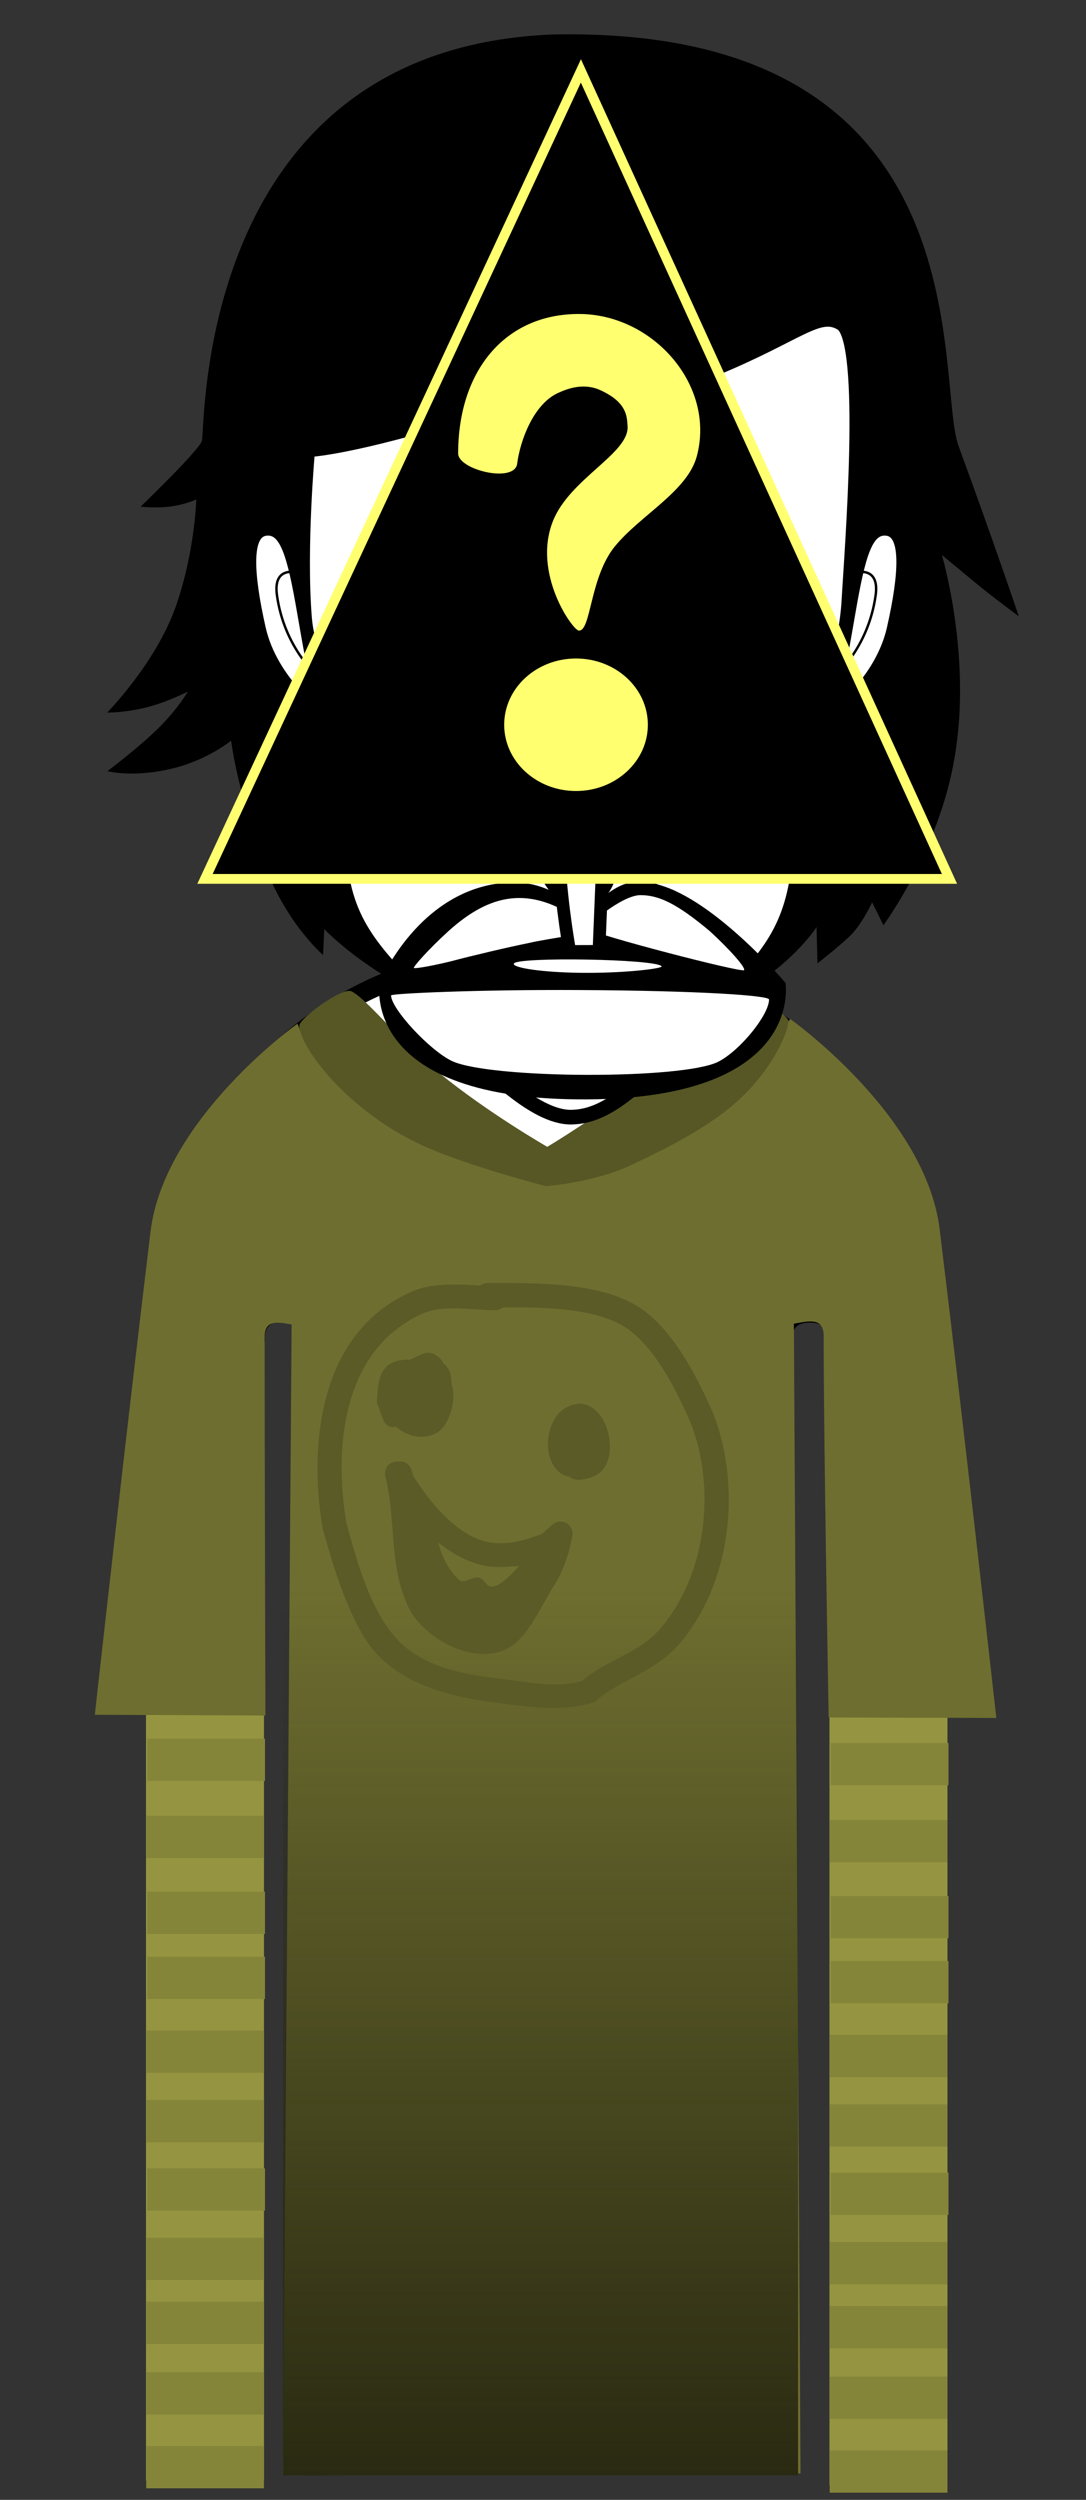 <svg viewBox="0,0,111.226,256.027" height="256.027" width="111.226" xmlns:xlink="http://www.w3.org/1999/xlink" xmlns="http://www.w3.org/2000/svg" version="1.1"><rect x="0" y="0" width="111.226" height="256.027" fill="#333333" stroke="none"/><defs><linearGradient id="color-1" gradientUnits="userSpaceOnUse" y2="305.5" x2="239.75" y1="214.5" x1="239.75"><stop stop-opacity="0" stop-color="#2a2a12" offset="0"></stop><stop stop-color="#2a2a12" offset="1"></stop></linearGradient></defs><g transform="translate(-184.387,-51.987)"><g style="mix-blend-mode: normal" stroke-dashoffset="0" stroke-dasharray="" stroke-miterlimit="10" stroke-linejoin="miter" fill-rule="nonzero" data-paper-data="{&quot;isPaintingLayer&quot;:true}"><path stroke-linecap="butt" stroke-width="2" stroke="none" fill="#000000" fill-opacity="0.01" d="M184.387,308.013v-256.027h111.226v256.027z"></path><g stroke-linecap="butt" stroke-width="0" stroke="none"><path fill="#959541" d="M269.34,306.475v-80.375h12.083v80.375z"></path><path fill="#85853a" d="M269.472,234.833v-4.333h12.056v4.333z"></path><path fill="#85853a" d="M269.361,242.722v-4.333h12.056v4.333z"></path><path fill="#85853a" d="M269.472,250.5v-4.333h12.056v4.333z"></path><path fill="#85853a" d="M269.472,257.167v-4.333h12.056v4.333z"></path><path fill="#85853a" d="M269.361,264.722v-4.333h12.056v4.333z"></path><path fill="#85853a" d="M269.361,271.833v-4.333h12.056v4.333z"></path><path fill="#85853a" d="M269.472,278.833v-4.333h12.056v4.333z"></path><path fill="#85853a" d="M269.361,285.944v-4.333h12.056v4.333z"></path><path fill="#85853a" d="M269.361,292.5v-4.333h12.056v4.333z"></path><path fill="#85853a" d="M269.361,299.722v-4.333h12.056v4.333z"></path><path fill="#85853a" d="M269.361,307.278v-4.333h12.056v4.333z"></path></g><g stroke-linecap="butt" stroke-width="0" stroke="none"><path fill="#959541" d="M199.34,306.031v-80.375h12.083v80.375z"></path><path fill="#85853a" d="M199.472,234.389v-4.333h12.056v4.333z"></path><path fill="#85853a" d="M199.361,242.278v-4.333h12.056v4.333z"></path><path fill="#85853a" d="M199.472,250.056v-4.333h12.056v4.333z"></path><path fill="#85853a" d="M199.472,256.722v-4.333h12.056v4.333z"></path><path fill="#85853a" d="M199.361,264.278v-4.333h12.056v4.333z"></path><path fill="#85853a" d="M199.361,271.389v-4.333h12.056v4.333z"></path><path fill="#85853a" d="M199.472,278.389v-4.333h12.056v4.333z"></path><path fill="#85853a" d="M199.361,285.5v-4.333h12.056v4.333z"></path><path fill="#85853a" d="M199.361,292.056v-4.333h12.056v4.333z"></path><path fill="#85853a" d="M199.361,299.278v-4.333h12.056v4.333z"></path><path fill="#85853a" d="M199.361,306.833v-4.333h12.056v4.333z"></path></g><path stroke-linecap="butt" stroke-width="2" stroke="#000000" fill="#ffffff" d="M199.364,225.725c0,0 1.031,-15.717 0.873,-39.345c-0.055,-8.153 8.187,-36.761 40.202,-36.921c31.602,-0.158 39.857,29.487 39.849,36.897c-0.077,46.243 1.321,39.542 1.321,39.542l-10.052,0.207l-1.27,-36.51c0,0 0.075,-3.099 -2.816,-3.154c-3.434,-0.065 -2.945,3.116 -2.945,3.116l0.205,114.87l-48.214,0.072l-0.305,-115.233c0,0 0.279,-2.919 -2.886,-2.934c-3.111,-0.015 -2.816,2.909 -2.816,2.909l-3.647,36.622z"></path><g stroke-linecap="butt" stroke-width="0" stroke="none"><g fill="#6e6e30"><path d="M213.375,305.31l1.107,-148.214c0,0 10.439,12.512 25.893,12.614c21.206,0.141 25.143,-12.9 25.143,-12.9l0.857,148.5z"></path><path d="M194.098,227.609c0,0 3.161,-28.52 5.707,-49.489c1.405,-11.573 15.05,-21.292 15.05,-21.292l3.175,7.724c0,0 -1.154,17.136 -1.154,21.615c0,3.832 -5.385,-0.864 -5.385,2.769c0,11.385 0.077,38.75 0.077,38.75z"></path><path data-paper-data="{&quot;index&quot;:null}" d="M269.259,227.886c0,0 -0.513,-27.549 -0.513,-39.062c0,-3.674 -5.475,1.075 -5.475,-2.8c0,-4.53 -2.459,-24.145 -2.459,-24.145l4.513,-5.525c0,0 13.873,9.828 15.301,21.533c2.588,21.206 5.802,50.048 5.802,50.048z"></path></g><path fill="url(#color-1)" d="M213.375,305.5v-91h52.75v91z"></path></g><path stroke-linecap="butt" stroke-width="0.5" stroke="none" fill="#5b5b28" d="M235.906,185.889c-0.364,0.289 -0.835,0.289 -0.835,0.289c-2.24,0 -5.28,-0.598 -7.367,0.328c-8.209,3.646 -9.148,13.578 -7.841,21.44c1.091,4.021 2.61,9.65 5.765,12.488c2.836,2.55 6.882,3.114 10.444,3.538c2.471,0.295 5.517,0.942 7.948,0.157c2.382,-2.107 5.795,-2.79 7.972,-5.316c4.783,-5.55 5.775,-14.507 3.07,-21.256c-1.375,-3.099 -3.339,-7.073 -6.046,-9.215c-3.125,-2.472 -8.962,-2.472 -13.11,-2.453zM233.58,183.639c0.354,-0.246 0.777,-0.246 0.777,-0.246h0.429c4.78,0 11.836,-0.121 15.769,2.979c3.061,2.413 5.252,6.713 6.811,10.213c3.042,7.619 1.939,17.636 -3.502,23.886c-2.38,2.734 -5.989,3.567 -8.6,5.827c-3.079,1.042 -6.296,0.542 -9.481,0.157c-5.112,-0.617 -11.099,-1.921 -14.068,-6.737c-1.945,-3.156 -3.31,-7.645 -4.294,-11.237c-1.495,-8.95 -0.155,-20.284 9.302,-24.274c2.055,-0.867 4.556,-0.669 6.857,-0.569z"></path><path stroke-linecap="butt" stroke-width="0.5" stroke="none" fill="#5b5b28" d="M229.008,190.787c0.34,0.156 0.621,0.449 0.822,0.869c0.023,0.016 0.045,0.032 0.067,0.049c0.523,0.399 0.748,1.185 0.732,2.051c0.61,1.656 -0.287,4.312 -1.52,4.978c-1.452,0.785 -3.035,0.364 -4.151,-0.626c-0.203,0.036 -0.387,0.043 -0.543,0.014c-0.911,-0.169 -0.952,-1.591 -1.428,-2.386c0.06,-2.635 0.385,-4.596 3.408,-4.486c0.454,-0.239 0.918,-0.445 1.355,-0.626c0,0 0.725,-0.29 1.258,0.162z"></path><path stroke-linecap="butt" stroke-width="0.5" stroke="none" fill="#5b5b28" d="M242.636,203.186c-0.165,-0 -0.325,-0.029 -0.476,-0.105c-2.377,-1.186 -2.019,-5.535 0.01,-6.812c4.166,-2.623 6.497,5.619 2.939,6.962c-1.242,0.469 -2.016,0.372 -2.473,-0.045z"></path><path stroke-linecap="butt" stroke-width="0.5" stroke="none" fill="#5b5b28" d="M237.346,215.87c-0.033,0.023 -0.066,0.046 -0.099,0.068c0.01,0.015 0.02,0.03 0.03,0.045c0.023,-0.038 0.046,-0.076 0.069,-0.114zM231.39,213.783c0.489,0.462 1.338,-0.318 2.006,-0.234c0.476,0.06 0.685,0.718 1.135,0.885c0.765,0.282 2.031,-0.938 3.018,-2.059c-0.487,0.035 -0.963,0.053 -1.385,0.086c-2.576,0.201 -4.913,-0.886 -6.908,-2.518c0.409,1.412 0.943,2.714 2.135,3.84zM225.259,201.673c0.956,-0.125 1.284,0.86 1.284,0.86l0.16,0.59c1.68,2.694 4.601,6.371 7.979,6.854c1.737,0.249 3.529,-0.238 5.209,-0.894l1.061,-0.943c0.221,-0.199 0.514,-0.319 0.834,-0.319c0.69,0 1.25,0.56 1.25,1.25c0,0.103 -0.012,0.202 -0.036,0.297l-0.28,1.259l-0.009,-0.002l0.003,0.028c-0.382,1.388 -0.923,2.768 -1.737,3.955c-0.981,1.636 -2.214,4.212 -3.608,5.504c-3.374,3.126 -9.496,-0.055 -11.141,-3.505c-2.068,-4.337 -1.242,-8.908 -2.369,-13.376c0,0 -0.303,-1.213 0.91,-1.516c0.184,-0.046 0.346,-0.057 0.49,-0.043z"></path><path stroke-linecap="butt" stroke-width="0" stroke="none" fill="#575726" d="M265.134,156.547c0,1.159 -1.63,4.878 -4.98,8c-3.047,2.841 -7.498,5.064 -11.201,6.799c-3.742,1.753 -8.64,2.128 -8.64,2.128c0,0 -7.762,-1.993 -12.372,-4.045c-7.981,-3.552 -12.896,-10.286 -12.896,-12.404c0,-0.713 4.396,-3.978 5.343,-3.506c1.571,0.783 4.784,4.939 8.946,8.333c5.091,4.152 11.104,7.589 11.104,7.589c0,0 5.486,-3.258 11.039,-7.653c4.223,-3.342 8.033,-8.492 9.37,-8.725c0.488,-0.085 4.287,3.028 4.287,3.483z"></path><g><path stroke-linecap="butt" stroke-width="1.5" stroke="none" fill="#000000" d="M198.784,103.88c0,0 6.163,-5.922 6.292,-6.788c0.337,-2.271 -0.168,-40.173 35.968,-41.574c44.636,-0.914 39.015,35.349 41.531,42.19c3.45,9.381 6.157,17.4 6.157,17.4c0,0 -2.767,-2.054 -4.08,-3.134c-1.224,-1.008 -3.801,-3.146 -3.801,-3.146c0,0 3.091,10.348 1.311,20.695c-1.562,9.481 -7.298,17.225 -7.298,17.225l-1.155,-2.347c0,0 -1.023,2.198 -2.16,3.333c-1.137,1.135 -3.439,2.913 -3.439,2.913l-0.092,-3.704c0,0 -7.06,11.018 -24.351,10.872c-16.306,-0.255 -26.072,-10.675 -26.072,-10.675l-0.116,2.655c0,0 -3.895,-3.293 -6.181,-9.708c-2.725,-7.646 -3.239,-12.243 -3.239,-12.243c0,0 -2.339,1.899 -5.717,2.774c-4.233,1.097 -6.947,0.345 -6.947,0.345c0,0 3.608,-2.717 5.584,-4.77c1.76,-1.828 2.647,-3.377 2.647,-3.377c0,0 -2.108,1.085 -4.233,1.618c-2.217,0.556 -4.03,0.531 -4.03,0.531c0,0 4.975,-5.037 7.031,-10.874c1.941,-5.511 2.1,-10.957 2.1,-10.957c0,0 -1.362,0.662 -3.33,0.795c-1.248,0.085 -2.378,-0.049 -2.378,-0.049z"></path><path stroke-linecap="butt" stroke-width="1.5" stroke="#000000" fill="#ffffff" d="M215.57,115.202c-0.577,-7.293 0.335,-17.154 0.335,-17.154c0,0 3.411,-0.041 13.914,-3.144c8.07,-2.384 20.547,-9.487 20.547,-9.487c0,0 -2.16,3.005 -3.408,4.46c-1.327,1.547 -3.993,4.563 -3.993,4.563c0,0 7.838,-1.668 14.675,-4.729c8.568,-3.536 10.593,-6.053 12.95,-4.593c2.783,1.724 1.03,23.183 0.718,28.741c-0.422,5.669 -2.533,9.5 -3.15,12.521c-0.617,3.021 -0.41,6.137 -2.206,16.04c-1.121,6.18 -4.162,8.925 -10.019,14.661c-5.858,5.736 -9.054,9.253 -13.014,9.322c-3.811,0.066 -8.936,-5.1 -13.935,-10.382c-5.324,-5.625 -8.875,-8.477 -9.716,-15.14c-0.757,-6 -0.777,-9.909 -1.123,-15.248c-0.253,-3.903 -2.261,-6.445 -2.576,-10.428z"></path><path stroke-linecap="butt" stroke-width="1" stroke="#000000" fill="#ffffff" data-paper-data="{&quot;index&quot;:null}" d="M217.27,125.325c0,0 -4.932,-3.517 -6.164,-8.975c-1.296,-5.743 -1.461,-9.733 0.48,-9.992c1.941,-0.259 2.703,2.377 3.733,8.356c1.029,5.979 1.951,10.611 1.951,10.611z"></path><path stroke-linecap="round" stroke-width="0.25" stroke="#000000" fill="none" d="M217.067,121.377c0,0 -3.564,-2.923 -4.318,-8.451c-0.421,-3.083 2.157,-2.28 2.157,-2.28"></path><path stroke-linecap="butt" stroke-width="1" stroke="#000000" fill="#ffffff" data-paper-data="{&quot;index&quot;:null}" d="M271.503,114.714c1.029,-5.979 1.791,-8.615 3.733,-8.356c1.941,0.259 1.776,4.249 0.48,9.992c-1.232,5.458 -6.164,8.975 -6.164,8.975c0,0 0.922,-4.633 1.951,-10.611z"></path><path stroke-linecap="round" stroke-width="0.25" stroke="#000000" fill="none" data-paper-data="{&quot;index&quot;:null}" d="M271.915,110.647c0,0 2.578,-0.803 2.157,2.28c-0.754,5.527 -4.318,8.451 -4.318,8.451"></path><g stroke-linecap="butt" stroke="none" data-paper-data="{&quot;index&quot;:null}"><path stroke-width="0" fill="#000000" d="M264.831,152.647c0,0 2.095,12.157 -21.314,11.934c-22.345,-0.213 -20.248,-11.934 -20.248,-11.934c0,0 4.013,-9.733 13.144,-10.276c5.03,-0.299 7.907,3.601 7.907,3.601c0,0 3.202,-5.139 7.523,-3.374c5.858,1.611 12.989,10.049 12.989,10.049z"></path><path stroke-width="0.5" fill="#ffffff" data-paper-data="{&quot;noHover&quot;:false,&quot;origItem&quot;:[&quot;Path&quot;,{&quot;applyMatrix&quot;:true,&quot;segments&quot;:[[[81.81651,440.13599],[0,0],[-0.6875,0.69274]],[[80.62901,441.47579],[-0.04688,-0.02282],[0.04688,0.03046]],[[81.88683,441.20173],[-0.64064,0.1751],[0.67188,-0.19792]],[[84.33995,440.55467],[-0.6875,0.15224],[0.66406,-0.17508]],[[85.58213,440.05985],[0,0.09896],[0,-0.09896]],[[85.10557,439.35949],[0.25782,0.27406],[-0.85938,-0.89828]],[[81.81651,440.13597],[1.42968,-1.42354],[0,0]]],&quot;closed&quot;:true,&quot;fillColor&quot;:[0,0,0]}]}" d="M230.329,147.337c4.317,-3.886 8.35,-4.668 13.533,-1.046c0.778,0.748 2.107,0.562 2.107,0.832c0,0.27 -5.426,0.967 -7.431,1.445c-2.076,0.416 -5.895,1.32 -7.924,1.86c-1.934,0.478 -3.694,0.782 -3.835,0.699c-0.142,-0.062 1.474,-1.899 3.55,-3.79z"></path><path stroke-width="0.5" fill="#ffffff" data-paper-data="{&quot;noHover&quot;:false,&quot;origItem&quot;:[&quot;Path&quot;,{&quot;applyMatrix&quot;:true,&quot;segments&quot;:[[[88.29311,438.86469],[0.64064,0],[-0.66406,0]],[[87.33999,439.48131],[0.11718,-0.51766],[-0.09374,0.35018]],[[87.26967,440.18167],[-0.04686,-0.02284],[0.33594,0.25122]],[[91.65249,441.55193],[-0.09376,0.09896],[0.07032,-0.07612]],[[90.46499,440.13599],[0.71094,0.71558],[-1.07812,-0.99724]]],&quot;closed&quot;:true,&quot;fillColor&quot;:[0,0,0]}]}" d="M257.046,147.321c2.147,1.953 3.755,3.819 3.542,4.027c-0.283,0.27 -15.152,-3.59 -16.166,-4.276c-0.141,-0.062 3.562,-3.408 5.568,-3.408c1.934,0 3.801,0.935 7.056,3.657z"></path><path stroke-width="0.5" fill="#ffffff" data-paper-data="{&quot;noHover&quot;:false,&quot;origItem&quot;:[&quot;Path&quot;,{&quot;applyMatrix&quot;:true,&quot;segments&quot;:[[[84.03531,441.35399],[0,0],[-0.10156,0.15226]],[[86.43375,441.60521],[-1.54688,0],[1.40624,0]],[[88.83999,441.45297],[0.09376,0.07612],[-0.23438,-0.27406]],[[84.03531,441.35401],[0.14062,-0.25122],[0,0]]],&quot;closed&quot;:true,&quot;fillColor&quot;:[0,0,0]}]}" d="M237.029,150.66c0.425,-0.686 14.404,-0.467 15.111,0.281c0.283,0.208 -3.326,0.683 -7.572,0.683c-4.671,0 -7.846,-0.549 -7.539,-0.964z"></path><path stroke-width="0.5" fill="#ffffff" data-paper-data="{&quot;noHover&quot;:false,&quot;origItem&quot;:[&quot;Path&quot;,{&quot;applyMatrix&quot;:true,&quot;segments&quot;:[[[86.17593,442.45019],[0,0],[-3.47656,-0.02284]],[[79.86343,442.57199],[0,-0.06852],[0,0.50242]],[[81.93375,444.99277],[-0.75782,-0.39584],[1.3125,0.6699]],[[90.76969,445.01561],[-1.1875,0.67752],[0.74218,-0.41868]],[[92.48845,442.72423],[0,0.57094],[0,-0.15226]],[[86.17595,442.45017],[4.02344,0.02284],[0,0]]],&quot;closed&quot;:true,&quot;fillColor&quot;:[0,0,0]}]}" d="M243.794,153.385c12.149,0.062 19.357,0.552 19.357,0.968c0,1.558 -2.95,5.225 -5.191,6.368c-3.586,1.849 -23.305,1.77 -27.268,-0.059c-2.288,-1.08 -6.252,-5.359 -6.252,-6.731c0,-0.187 8.858,-0.608 19.355,-0.546z"></path></g><path stroke-linecap="butt" stroke-width="1.15" stroke="#000000" fill="#ffffff" d="M243.202,144.629c-1.034,0 -3.538,-3.26 -3.787,-5.364c-0.222,-1.882 1.315,-3.828 3.787,-3.828c2.472,0 4.202,0.491 4.03,4.189c-0.146,3.138 -1.558,5.003 -4.03,5.003z"></path><path stroke-linecap="round" stroke-width="1.3" stroke="#000000" fill="#ffffff" d="M246.804,114.535c0,0 0.103,3.97 0.006,7.127c-0.192,6.251 -1.081,27.761 -1.081,27.761l-2.982,0.009c0,0 -0.803,-4.173 -1.123,-9.5c-0.434,-7.211 -0.45,-16.293 -0.763,-19.632c-0.298,-3.165 -0.896,-5.715 -0.896,-5.715"></path><path stroke-linecap="butt" stroke-width="0" stroke="none" fill="#ffff70" d="M205.382,142l38.5,-82.75l37.75,82.75z"></path><path stroke-linecap="butt" stroke-width="0" stroke="none" fill="#ffffff" d="M271.023,118.884l-39.458,-33.313l4.128,-8.284l29.489,28.625z"></path><path stroke-linecap="butt" stroke-width="0" stroke="none" fill="#ffffff" d="M261.807,141.684l-39.59,-35.425l6.091,-13.055l48.141,48.625z"></path><path stroke-linecap="butt" stroke-width="0" stroke="none" fill="#131308" d="M250.882,100c0,8.442 -4.652,16.738 -7.286,16.571c-1.709,-0.108 -6.714,-7.844 -6.714,-16.286c0,-8.442 -1.175,-16.143 6.714,-16.143c7.89,0 7.286,7.415 7.286,15.857z"></path><path stroke-linecap="butt" stroke-width="0" stroke="none" fill="#131308" d="M250.739,126.214c0,3.748 -3.294,6.786 -7.357,6.786c-4.063,0 -7.357,-3.038 -7.357,-6.786c0,-3.748 3.294,-6.786 7.357,-6.786c4.063,0 7.357,3.038 7.357,6.786z"></path></g><g stroke-linecap="butt"><path stroke-width="1" stroke="#ffff70" fill="#000000" d="M205.382,142l38.5,-82.75l37.75,82.75z"></path><path stroke-width="0" stroke="none" fill="#ffff70" d="M255.753,98.714c-0.958,3.595 -5.834,6.073 -8.411,9.256c-2.562,3.164 -2.411,8.684 -3.673,8.601c-0.64,-0.042 -4.774,-5.862 -2.654,-11.211c1.722,-4.346 7.801,-6.927 7.648,-9.703c-0.058,-1.057 -0.099,-2.429 -2.661,-3.651c-1.76,-0.863 -3.43,-0.237 -4.428,0.211c-2.59,1.164 -3.93,4.98 -4.22,7.259c-0.259,2.034 -6.044,0.638 -6.044,-1.047c0,-8.442 4.775,-14.286 12.359,-14.286c7.584,0 14.026,7.285 12.084,14.571z"></path><path stroke-width="0" stroke="none" fill="#ffff70" d="M250.739,126.214c0,3.748 -3.294,6.786 -7.357,6.786c-4.063,0 -7.357,-3.038 -7.357,-6.786c0,-3.748 3.294,-6.786 7.357,-6.786c4.063,0 7.357,3.038 7.357,6.786z"></path></g></g></g></svg><!--rotationCenter:55.61314999999999:128.01329999999996-->